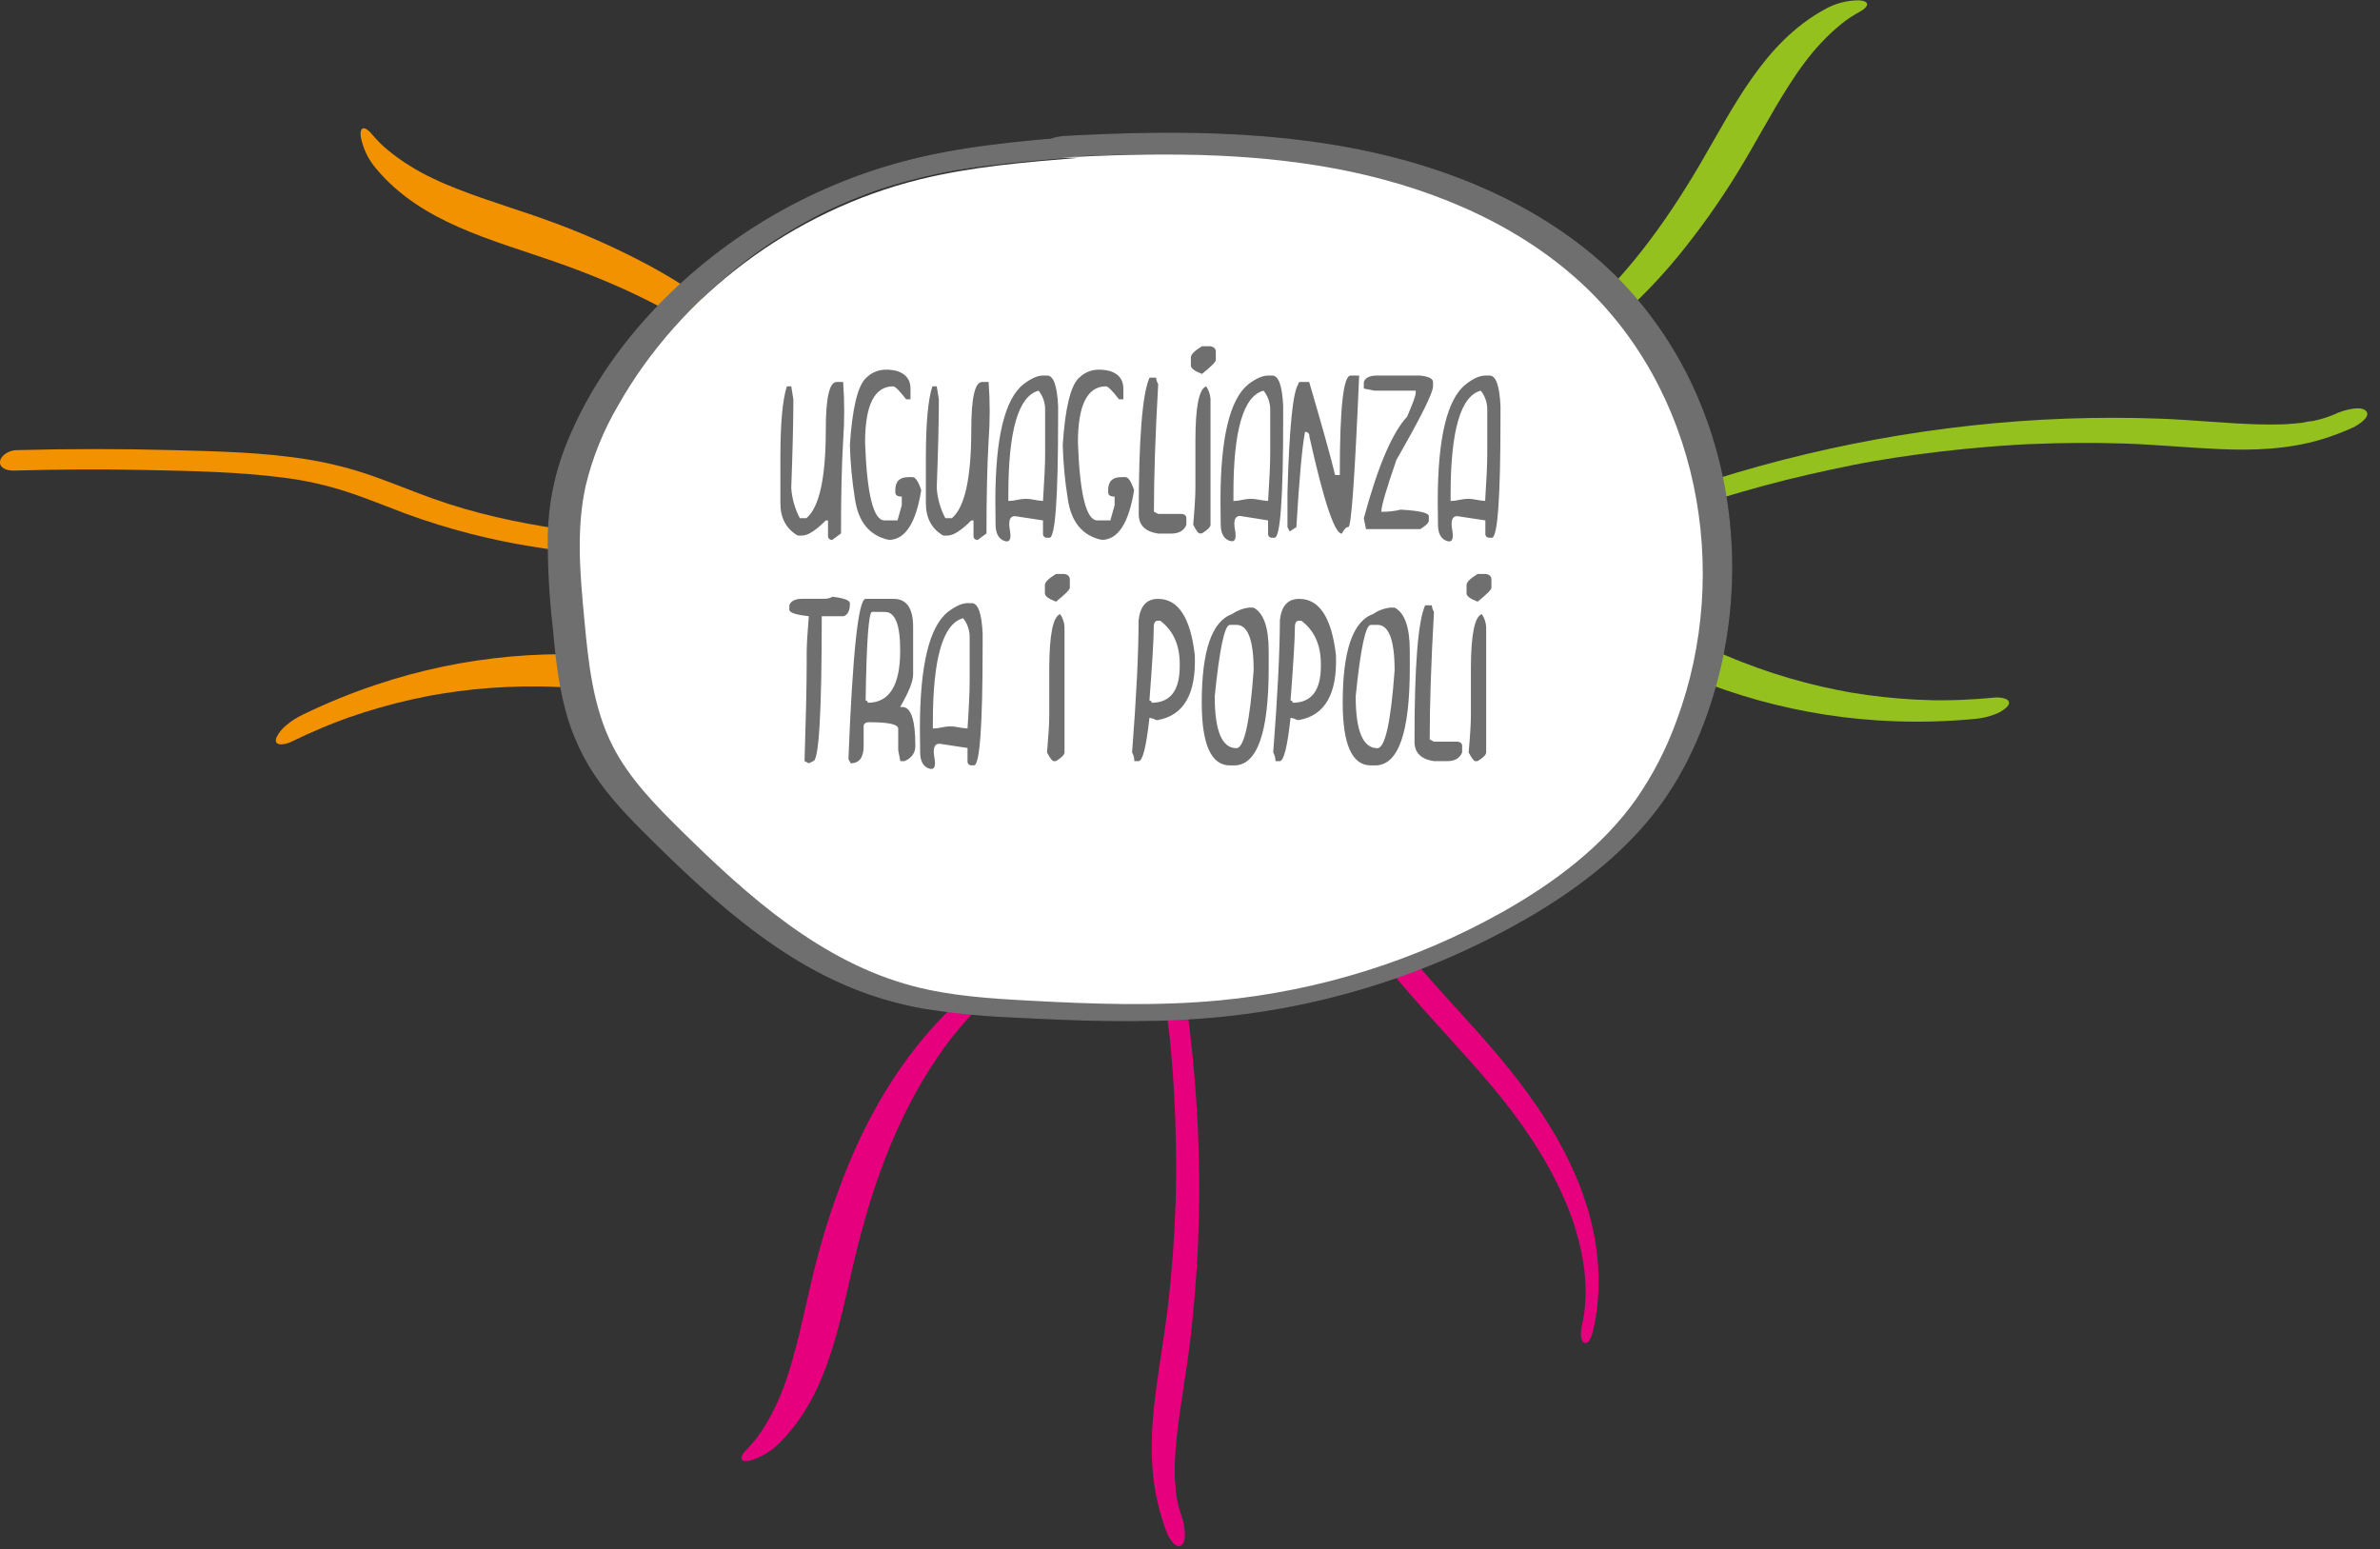 <svg width="318" height="207" viewBox="0 0 318 207" fill="none" xmlns="http://www.w3.org/2000/svg">
<rect x="0" y="0" width="318" height="207" fill="#333333" stroke="none"/>
<path d="M140.422 21.052C155.694 20.251 171.285 20.215 186.067 24.651C198.59 28.41 210.12 35.585 217.438 46.617C223.946 56.404 226.891 68.597 226.17 80.319C225.797 86.374 224.466 92.332 222.224 97.97C219.691 104.417 215.603 110.138 210.325 114.625C207.757 116.801 205.009 118.753 202.109 120.461C199.149 122.253 196.081 123.859 192.923 125.27C191.217 126.041 189.494 126.759 187.753 127.423C186.923 127.743 186.087 128.05 185.245 128.344L184.742 128.522C183.932 128.802 185.013 128.437 184.528 128.593L183.132 129.038C181.352 129.607 179.552 130.125 177.731 130.59C176.868 130.813 176.001 131.023 175.129 131.222L173.821 131.511L173.296 131.618C173.207 131.618 172.202 131.836 172.682 131.747C165.044 133.219 157.655 133.655 149.937 133.526C145.907 133.473 141.886 133.286 137.864 133.082C134.016 132.943 130.18 132.568 126.378 131.961C112.659 129.505 101.965 120.181 92.334 110.715C89.794 108.215 87.254 105.688 85.128 102.823C83.029 99.967 81.505 96.731 80.639 93.295C79.723 89.736 79.34 86.097 78.998 82.463C78.633 78.588 78.224 74.691 78.335 70.794C78.415 66.998 79.12 63.24 80.421 59.673C81.651 56.499 83.213 53.465 85.083 50.621C88.419 45.421 92.524 40.758 97.259 36.79C99.543 34.838 101.976 33.066 104.536 31.492C105.898 30.644 107.287 29.843 108.705 29.09L109.114 28.877C109.158 28.854 109.835 28.507 109.35 28.752C109.688 28.578 110.035 28.414 110.377 28.245C111.065 27.913 111.762 27.592 112.468 27.284C113.951 26.634 115.448 26.041 116.961 25.505L117.504 25.313C117.948 25.162 116.885 25.514 117.593 25.287L118.691 24.931C119.501 24.679 120.314 24.443 121.129 24.224C124.663 23.27 128.263 22.577 131.899 22.151C135.693 21.67 139.506 21.359 143.313 21.043C144.261 20.967 146.014 20.389 146.245 19.303C146.494 18.142 144.675 18.156 144.021 18.209C135.956 18.872 127.828 19.575 119.999 21.746C113.418 23.571 107.134 26.332 101.338 29.944C90.101 36.977 80.217 47.467 75.412 59.962C74.018 63.635 73.266 67.52 73.188 71.448C73.149 75.461 73.356 79.472 73.807 83.459C74.162 87.227 74.536 91.021 75.488 94.683C76.41 98.268 78.005 101.645 80.19 104.634C82.343 107.587 84.95 110.176 87.552 112.734C90.079 115.221 92.65 117.672 95.324 120.003C100.591 124.585 106.338 128.78 112.766 131.569C116.201 133.068 119.803 134.149 123.496 134.79C127.497 135.417 131.531 135.809 135.578 135.964C144.03 136.409 152.482 136.725 160.934 136.066C176.531 134.852 191.641 130.067 205.093 122.081C211.223 118.415 216.998 113.935 221.357 108.228C225.583 102.699 228.337 95.968 229.916 89.22C232.714 77.236 231.695 64.26 226.802 52.956C224.362 47.282 220.927 42.091 216.659 37.627C211.873 32.671 206.019 28.765 199.795 25.843C185.645 19.197 169.764 17.573 154.301 17.738C150.346 17.778 146.396 17.933 142.446 18.142C141.281 18.2 139.737 18.485 139.039 19.544C138.398 20.522 139.586 21.092 140.435 21.047L140.422 21.052Z" fill="#1D1D1B"/>
<path d="M91.997 72.509C80.453 71.526 68.865 70.543 57.948 66.655C55.23 65.685 52.561 64.569 49.839 63.612C47.007 62.614 44.092 61.87 41.129 61.388C35.226 60.423 29.176 60.307 23.211 60.142C16.191 59.953 9.17 59.953 2.147 60.142C1.324 60.165 0.119 60.752 0.007 61.668C-0.104 62.584 1.053 62.896 1.787 62.874C7.872 62.7 13.913 62.669 19.87 62.803C25.826 62.936 31.925 63.043 37.877 63.817C40.708 64.167 43.499 64.785 46.214 65.663C48.958 66.553 51.632 67.665 54.336 68.674C59.837 70.68 65.519 72.147 71.303 73.056C77.708 74.115 84.203 74.671 90.644 75.218C91.534 75.298 92.74 74.933 93.167 74.053C93.594 73.172 92.802 72.562 92.006 72.496L91.997 72.509Z" fill="#F39200"/>
<path d="M202.01 51.54C210.685 47.835 218.056 41.673 224.039 34.449C227.017 30.831 229.739 27.01 232.184 23.012C234.533 19.2 236.584 15.214 238.999 11.446C239.662 10.414 240.334 9.4 241.085 8.417C241.771 7.482 242.513 6.59 243.31 5.748C244.14 4.852 245.032 4.015 245.979 3.243C246.192 3.07 246.424 2.896 246.637 2.732C246.237 3.021 246.557 2.794 246.637 2.732L247.117 2.398C247.634 2.056 248.163 1.74 248.706 1.442C248.932 1.317 249.564 0.868 249.462 0.49C249.36 0.112 248.572 0.045 248.332 0.045C246.733 0.048 245.162 0.47 243.777 1.268C235.654 5.717 231.592 14.391 227.086 22.043C222.451 29.916 217.171 37.167 210.253 43.124C209.31 43.938 208.34 44.725 207.344 45.472C207.246 45.548 206.921 45.784 207.304 45.504L206.886 45.811L206.178 46.313C205.654 46.674 205.124 47.029 204.59 47.372C204.057 47.715 203.514 48.048 202.962 48.373L202.135 48.849L201.752 49.058C201.307 49.316 202.259 48.795 201.752 49.058C200.613 49.65 199.461 50.21 198.282 50.713C197.936 50.86 197.121 51.278 196.948 51.7C196.774 52.123 197.13 52.292 197.477 52.372C198.932 52.688 200.662 52.105 201.984 51.545L202.01 51.54Z" fill="#95C11F"/>
<path d="M129.68 132.366C122.458 138.433 117.196 146.471 113.572 155.123C111.774 159.45 110.281 163.898 109.103 168.434C107.964 172.764 107.161 177.174 105.945 181.481C105.611 182.662 105.263 183.827 104.829 184.986C104.446 186.08 103.994 187.149 103.477 188.187C102.943 189.285 102.333 190.345 101.651 191.359C101.498 191.587 101.327 191.82 101.17 192.04C101.469 191.647 101.229 191.957 101.17 192.04L100.808 192.499C100.413 192.977 99.999 193.433 99.566 193.876C99.385 194.061 98.912 194.674 99.119 195.006C99.327 195.338 100.1 195.173 100.33 195.103C101.859 194.635 103.239 193.775 104.333 192.609C110.811 185.991 112.176 176.51 114.263 167.88C116.409 158.998 119.353 150.525 124.24 142.815C124.906 141.762 125.605 140.727 126.341 139.722C126.413 139.621 126.655 139.301 126.37 139.681L126.681 139.265L127.212 138.579C127.609 138.082 128.012 137.587 128.424 137.104C128.835 136.621 129.257 136.144 129.69 135.673L130.344 134.977L130.649 134.666C131 134.29 130.24 135.065 130.649 134.666C131.567 133.769 132.506 132.898 133.488 132.074C133.777 131.833 134.434 131.196 134.478 130.741C134.521 130.286 134.131 130.228 133.776 130.252C132.292 130.373 130.806 131.434 129.705 132.354L129.68 132.366Z" fill="#E6007E"/>
<path d="M107.783 53.726C102.452 45.944 94.969 39.92 86.714 35.465C82.583 33.252 78.303 31.33 73.905 29.714C69.707 28.156 65.397 26.924 61.23 25.292C60.088 24.844 58.962 24.384 57.851 23.839C56.8 23.35 55.78 22.796 54.798 22.179C53.757 21.54 52.762 20.829 51.82 20.052C51.608 19.876 51.393 19.683 51.19 19.506C51.551 19.842 51.266 19.572 51.19 19.506L50.768 19.1C50.332 18.661 49.918 18.204 49.52 17.73C49.353 17.532 48.789 17 48.438 17.174C48.088 17.349 48.176 18.134 48.223 18.369C48.539 19.937 49.26 21.395 50.314 22.597C56.265 29.694 65.566 31.98 73.951 34.903C82.579 37.909 90.723 41.669 97.917 47.288C98.9 48.054 99.862 48.851 100.789 49.682C100.883 49.763 101.177 50.035 100.828 49.715L101.21 50.065L101.842 50.66C102.298 51.105 102.75 51.554 103.191 52.011C103.631 52.467 104.064 52.934 104.491 53.412L105.119 54.13L105.399 54.465C105.739 54.85 105.042 54.019 105.399 54.465C106.202 55.466 106.977 56.486 107.7 57.544C107.912 57.855 108.482 58.572 108.93 58.659C109.378 58.747 109.474 58.365 109.485 58.009C109.51 56.52 108.601 54.937 107.792 53.751L107.783 53.726Z" fill="#F39200"/>
<path d="M191.961 83.886C193.71 82.793 195.479 81.738 197.268 80.719L197.938 80.331C198.244 80.16 197.722 80.458 197.717 80.459C197.845 80.393 197.972 80.315 198.099 80.241L199.451 79.491C200.356 78.997 201.264 78.509 202.176 78.026C205.87 76.091 209.622 74.293 213.434 72.633C213.64 72.547 214.432 72.22 213.529 72.593L214.139 72.332L215.666 71.696C216.623 71.31 217.58 70.925 218.54 70.539C220.46 69.785 222.394 69.068 224.342 68.389C225.317 68.05 226.294 67.719 227.271 67.397L228.741 66.918L229.479 66.685L229.796 66.585C230.23 66.451 228.962 66.84 229.683 66.622C231.656 66.018 233.637 65.446 235.628 64.906C237.618 64.366 239.62 63.867 241.633 63.408C242.639 63.173 243.646 62.949 244.654 62.738L246.166 62.425L246.82 62.293L247.258 62.208C247.649 62.128 247.312 62.203 247.117 62.221C251.156 61.404 255.251 60.809 259.343 60.322C261.426 60.078 263.514 59.87 265.607 59.699C266.635 59.604 267.661 59.546 268.714 59.476L268.563 59.49L269.006 59.449L269.668 59.415C270.218 59.365 270.771 59.359 271.323 59.335C275.443 59.153 279.566 59.127 283.694 59.254C287.954 59.386 292.197 59.814 296.457 59.995C301.047 60.213 305.753 60.036 310.187 58.704C311.624 58.268 313.03 57.737 314.397 57.116C314.958 56.859 317.054 55.604 316.03 54.809C315.598 54.478 314.804 54.546 314.323 54.612C313.472 54.749 312.644 55.007 311.865 55.378C311.673 55.468 311.292 55.56 312.055 55.307C311.947 55.344 311.84 55.394 311.736 55.435C311.491 55.533 311.245 55.627 310.994 55.718C310.743 55.807 310.559 55.847 310.353 55.937C311.213 55.572 310.353 55.937 310.117 55.99C309.88 56.043 309.606 56.117 309.348 56.177L309.019 56.252C308.464 56.379 309.062 56.225 309.148 56.24C308.619 56.276 308.095 56.359 307.58 56.486C307.053 56.535 306.528 56.61 305.994 56.632L305.653 56.663C305.246 56.7 306.099 56.649 305.653 56.663L304.737 56.703C303.658 56.73 302.576 56.722 301.501 56.691C297.219 56.557 292.96 56.099 288.674 55.938C280.23 55.627 271.775 55.934 263.376 56.857C246.419 58.713 229.813 62.977 214.06 69.52C205.987 72.879 198.17 76.821 190.671 81.315C189.786 81.843 188.905 82.371 188.032 82.933C187.385 83.337 186.089 84.688 187.526 85.012C188.963 85.336 190.76 84.626 191.969 83.872L191.961 83.886Z" fill="#95C11F"/>
<path d="M138.941 80.345C139.89 82.176 140.8 84.024 141.672 85.889L142.005 86.588C142.151 86.907 141.896 86.362 141.896 86.358C141.951 86.491 142.019 86.623 142.083 86.756L142.721 88.164C143.141 89.105 143.555 90.049 143.963 90.997C145.596 94.834 147.086 98.719 148.435 102.651C148.505 102.864 148.767 103.68 148.468 102.749L148.679 103.378L149.191 104.952C149.498 105.936 149.806 106.922 150.114 107.909C150.711 109.883 151.27 111.869 151.791 113.865C152.051 114.864 152.303 115.864 152.545 116.864L152.905 118.368L153.078 119.122L153.152 119.446C153.251 119.89 152.965 118.594 153.124 119.331C153.568 121.345 153.979 123.366 154.358 125.394C154.736 127.421 155.074 129.456 155.369 131.499C155.523 132.521 155.665 133.542 155.795 134.564L155.986 136.097L156.064 136.759L156.114 137.203C156.163 137.599 156.115 137.257 156.112 137.061C156.603 141.153 156.867 145.283 157.025 149.4C157.102 151.496 157.141 153.594 157.144 155.694C157.156 156.726 157.132 157.754 157.117 158.808L157.115 158.657L157.12 159.102L157.101 159.765C157.107 160.317 157.069 160.869 157.048 161.42C156.899 165.542 156.595 169.654 156.136 173.758C155.663 177.994 154.896 182.189 154.374 186.421C153.789 190.979 153.588 195.683 154.56 200.21C154.88 201.677 155.295 203.121 155.805 204.534C156.016 205.114 157.099 207.304 157.974 206.347C158.339 205.942 158.334 205.146 158.307 204.661C158.239 203.801 158.048 202.956 157.74 202.15C157.667 201.95 157.605 201.564 157.796 202.345C157.768 202.234 157.726 202.123 157.694 202.017C157.616 201.764 157.542 201.511 157.472 201.254C157.402 200.997 157.378 200.81 157.305 200.598C157.599 201.484 157.305 200.598 157.271 200.358C157.237 200.118 157.185 199.838 157.146 199.576L157.098 199.243C157.016 198.679 157.121 199.287 157.1 199.372C157.106 198.842 157.065 198.313 156.979 197.79C156.974 197.26 156.941 196.731 156.962 196.197L156.958 195.855C156.953 195.445 156.936 196.3 156.958 195.855L156.992 194.938C157.051 193.861 157.146 192.783 157.263 191.714C157.74 187.456 158.538 183.247 159.042 178.988C160.029 170.597 160.402 162.144 160.156 153.698C159.665 136.647 156.746 119.753 151.488 103.525C148.788 95.209 145.486 87.101 141.607 79.265C141.152 78.341 140.697 77.42 140.206 76.505C139.856 75.828 138.612 74.428 138.174 75.834C137.736 77.24 138.3 79.089 138.955 80.354L138.941 80.345Z" fill="#E6007E"/>
<path d="M217.98 86.627C228.789 92.598 240.854 95.934 253.194 96.365C256.756 96.495 260.323 96.39 263.871 96.049C264.729 95.977 265.574 95.792 266.384 95.498C267.047 95.284 267.654 94.927 268.163 94.452C269.124 93.376 267.318 93.118 266.589 93.193C265.094 93.34 263.595 93.447 262.091 93.505C261.375 93.536 260.654 93.554 259.938 93.558C259.613 93.558 259.284 93.558 258.96 93.558H258.875H258.288C255.348 93.495 252.415 93.261 249.502 92.86C248.79 92.762 248.079 92.65 247.371 92.535C246.664 92.419 247.816 92.615 247.162 92.499L246.682 92.41C246.264 92.335 245.846 92.255 245.432 92.17C244.022 91.89 242.62 91.565 241.228 91.205C238.383 90.46 235.584 89.552 232.843 88.487C229.81 87.315 226.862 85.932 224.021 84.35C222.825 83.691 221.037 84.136 219.84 84.612C219.177 84.824 218.569 85.181 218.061 85.658C217.847 85.893 217.553 86.396 217.976 86.627H217.98Z" fill="#95C11F"/>
<path d="M86.69 88.248C74.474 86.444 62.005 87.547 50.297 91.469C46.915 92.595 43.611 93.944 40.408 95.506C39.629 95.874 38.903 96.344 38.247 96.904C37.701 97.335 37.257 97.883 36.947 98.506C36.425 99.851 38.206 99.46 38.863 99.133C40.212 98.472 41.578 97.847 42.966 97.266C43.626 96.986 44.295 96.716 44.964 96.461C45.268 96.347 45.577 96.232 45.881 96.118L45.96 96.088L46.51 95.883C49.285 94.912 52.114 94.102 54.983 93.458C55.684 93.3 56.389 93.155 57.093 93.015C57.795 92.876 56.648 93.096 57.301 92.975L57.782 92.89C58.2 92.815 58.62 92.743 59.037 92.677C60.456 92.445 61.882 92.258 63.312 92.108C66.238 91.809 69.178 91.678 72.118 91.715C75.37 91.75 78.615 92.011 81.83 92.498C83.181 92.695 84.7 91.652 85.654 90.787C86.201 90.356 86.645 89.808 86.954 89.184C87.072 88.889 87.171 88.315 86.694 88.246L86.69 88.248Z" fill="#F39200"/>
<path d="M172.955 95.01C173.121 101.752 174.064 108.566 176.589 114.861C178.967 120.802 182.734 126.08 186.82 130.963C190.907 135.845 195.404 140.42 199.503 145.328C203.224 149.777 206.557 154.62 208.906 159.942C210.049 162.47 210.887 165.124 211.405 167.848C211.462 168.166 211.519 168.483 211.566 168.8L211.643 169.357C211.671 169.548 211.643 169.357 211.652 169.337L211.687 169.659C211.761 170.348 211.813 171.041 211.835 171.735C211.846 172.055 211.848 172.375 211.869 172.705C211.865 172.339 211.862 172.825 211.861 172.942L211.836 173.506C211.821 173.829 211.797 174.152 211.774 174.46C211.761 174.646 211.741 174.833 211.72 175.025L211.691 175.262C211.709 175.099 211.727 174.989 211.708 175.226C211.603 175.929 211.482 176.624 211.323 177.316C211.226 177.762 211.054 179.305 211.757 179.43C212.461 179.555 212.811 178.009 212.903 177.604C214.237 171.648 213.579 165.48 211.577 159.765C209.625 154.193 206.469 149.08 202.895 144.414C199.052 139.391 194.613 134.858 190.453 130.123C186.292 125.387 182.232 120.345 179.401 114.623C176.475 108.699 175.19 102.236 174.838 95.774C174.792 94.946 174.761 94.112 174.744 93.271C174.729 92.772 174.423 91.772 173.792 92.37C173.161 92.967 172.998 94.189 173.033 95.022L172.955 95.01Z" fill="#E6007E"/>
<path d="M140.422 21.052C155.694 20.251 171.285 20.215 186.067 24.651C198.59 28.41 210.12 35.585 217.438 46.617C223.946 56.404 226.891 68.597 226.17 80.319C225.797 86.374 224.466 92.332 222.224 97.97C219.691 104.417 215.603 110.138 210.325 114.625C207.757 116.801 205.009 118.753 202.109 120.461C199.149 122.253 196.081 123.859 192.923 125.27C191.217 126.041 189.494 126.759 187.753 127.423C186.923 127.743 186.087 128.05 185.245 128.344L184.742 128.522C183.932 128.802 185.013 128.437 184.528 128.593L183.132 129.038C181.352 129.607 179.552 130.125 177.731 130.59C176.868 130.813 176.001 131.023 175.129 131.222L173.821 131.511L173.296 131.618C173.207 131.618 172.202 131.836 172.682 131.747C165.044 133.219 157.655 133.655 149.937 133.526C145.907 133.473 141.886 133.286 137.864 133.082C134.016 132.943 130.18 132.568 126.378 131.961C112.659 129.505 101.965 120.181 92.334 110.715C89.794 108.215 87.254 105.688 85.128 102.823C83.029 99.967 81.505 96.731 80.639 93.295C79.723 89.736 79.34 86.097 78.998 82.463C78.633 78.588 78.224 74.691 78.335 70.794C78.415 66.998 79.12 63.24 80.421 59.673C81.651 56.499 83.213 53.465 85.083 50.621C88.419 45.421 92.524 40.758 97.259 36.79C99.543 34.838 101.976 33.066 104.536 31.492C105.898 30.644 107.287 29.843 108.705 29.09L109.114 28.877C109.158 28.854 109.835 28.507 109.35 28.752C109.688 28.578 110.035 28.414 110.377 28.245C111.065 27.913 111.762 27.592 112.468 27.284C113.951 26.634 115.448 26.041 116.961 25.505L117.504 25.313C117.948 25.162 116.885 25.514 117.593 25.287L118.691 24.931C119.501 24.679 120.314 24.443 121.129 24.224C124.663 23.27 128.263 22.577 131.899 22.151C135.693 21.67 139.506 21.359 143.313 21.043C144.261 20.967 146.014 20.389 146.245 19.303C146.494 18.142 144.675 18.156 144.021 18.209C135.956 18.872 127.828 19.575 119.999 21.746C113.418 23.571 107.134 26.332 101.338 29.944C90.101 36.977 80.217 47.467 75.412 59.962C74.018 63.635 73.266 67.52 73.188 71.448C73.149 75.461 73.356 79.472 73.807 83.459C74.162 87.227 74.536 91.021 75.488 94.683C76.41 98.268 78.005 101.645 80.19 104.634C82.343 107.587 84.95 110.176 87.552 112.734C90.079 115.221 92.65 117.672 95.324 120.003C100.591 124.585 106.338 128.78 112.766 131.569C116.201 133.068 119.803 134.149 123.496 134.79C127.497 135.417 131.531 135.809 135.578 135.964C144.03 136.409 152.482 136.725 160.934 136.066C176.531 134.852 191.641 130.067 205.093 122.081C211.223 118.415 216.998 113.935 221.357 108.228C225.583 102.699 228.337 95.968 229.916 89.22C232.714 77.236 231.695 64.26 226.802 52.956C224.362 47.282 220.927 42.091 216.659 37.627C211.873 32.671 206.019 28.765 199.795 25.843C185.645 19.197 169.764 17.573 154.301 17.738C150.346 17.778 146.396 17.933 142.446 18.142C141.281 18.2 139.737 18.485 139.039 19.544C138.398 20.522 139.586 21.092 140.435 21.047L140.422 21.052Z" fill="#706F6F"/>
<path d="M141.845 21.047C154.008 20.402 166.312 20.282 178.26 22.498C190.209 24.713 201.913 29.402 210.801 37.382C227.002 51.929 231.477 76.293 223.999 96.32C222.673 99.993 220.879 103.479 218.661 106.693C214.168 113.077 207.669 117.953 200.738 121.854C189.121 128.365 176.273 132.383 163.016 133.651C154.497 134.465 145.907 134.145 137.361 133.682C132.21 133.402 127.019 133.064 122.041 131.761C109.723 128.531 99.937 119.75 91.035 110.986C87.566 107.561 84.091 104.02 81.894 99.732C79.203 94.487 78.611 88.508 78.068 82.685C77.512 76.764 76.965 70.737 78.251 64.918C79.154 61.156 80.608 57.548 82.566 54.211C90.92 39.397 105.911 28.16 122.926 23.961C129.817 22.262 136.943 21.675 144.034 21.092" fill="white"/>
<path d="M112.655 51.035C112.845 53.646 112.845 56.267 112.655 58.878C112.462 62.164 112.367 66.293 112.37 71.267L111.205 72.13C111.127 72.14 111.047 72.132 110.973 72.107C110.898 72.082 110.831 72.039 110.775 71.983C110.72 71.927 110.679 71.859 110.654 71.784C110.63 71.709 110.623 71.629 110.635 71.551V69.532H110.337C109.003 70.866 107.962 71.551 107.17 71.551H106.587C105.042 70.662 104.27 69.218 104.27 67.219V61.151C104.27 56.56 104.559 53.383 105.137 51.618H105.72L106.004 53.348C106.004 56.222 105.91 60.172 105.72 65.199C105.821 66.609 106.213 67.983 106.872 69.234H107.739C109.471 67.807 110.337 63.861 110.337 57.397C110.337 53.156 110.821 51.035 111.787 51.035H112.655Z" fill="#706F6F"/>
<path d="M119.919 49.584C121.076 49.988 121.654 50.76 121.654 51.902V53.348H121.071C120.182 52.197 119.605 51.62 119.341 51.617C116.838 51.617 115.586 54.122 115.586 59.131C115.835 66.067 116.703 69.534 118.189 69.531H119.919L120.489 67.503V66.35C119.915 66.35 119.626 66.155 119.626 65.768V65.483C119.626 64.326 120.199 63.748 121.356 63.748H121.939C122.317 63.748 122.704 64.326 123.091 65.483C122.379 69.914 120.935 72.129 118.758 72.129C116.19 71.577 114.682 69.754 114.234 66.657C113.844 64.262 113.618 61.842 113.558 59.415C113.878 54.596 114.58 51.639 115.662 50.545C116.744 49.451 118.163 49.13 119.919 49.584Z" fill="#706F6F"/>
<path d="M132.09 51.035C132.285 53.646 132.285 56.267 132.09 58.878C131.903 62.164 131.808 66.293 131.805 71.267L130.644 72.13C130.566 72.14 130.487 72.132 130.412 72.107C130.338 72.082 130.27 72.039 130.215 71.983C130.16 71.927 130.118 71.859 130.094 71.784C130.07 71.709 130.063 71.629 130.075 71.551V69.532H129.777C128.442 70.866 127.397 71.551 126.605 71.551H126.027C124.485 70.662 123.712 69.218 123.709 67.219V61.151C123.709 56.56 123.998 53.383 124.577 51.618H125.159L125.444 53.348C125.444 56.222 125.349 60.172 125.159 65.199C125.259 66.609 125.651 67.984 126.312 69.234H127.175C128.909 67.807 129.777 63.861 129.777 57.397C129.777 53.156 130.259 51.035 131.223 51.035H132.09Z" fill="#706F6F"/>
<path d="M139.359 50.177H139.928C140.759 50.177 141.242 51.526 141.378 54.225V55.96C141.378 66.55 140.994 71.845 140.226 71.845H139.928C139.85 71.855 139.771 71.847 139.696 71.82C139.622 71.794 139.554 71.751 139.499 71.695C139.444 71.639 139.403 71.57 139.378 71.495C139.354 71.42 139.347 71.341 139.359 71.262V69.528L135.596 68.958C134.928 68.958 134.706 69.581 134.933 70.818C135.16 72.054 134.906 72.535 134.168 72.259C133.429 71.983 133.047 71.28 133.024 70.155C133.002 69.029 132.993 67.953 132.993 66.93C132.993 58.495 134.249 53.295 136.761 51.329C137.784 50.541 138.647 50.177 139.359 50.177ZM134.728 66.062V66.93C135.202 66.919 135.673 66.856 136.134 66.743C136.75 66.618 137.386 66.618 138.002 66.743C138.45 66.835 138.903 66.897 139.359 66.93C139.549 64.041 139.644 61.924 139.644 60.577V54.794C139.666 53.854 139.359 52.935 138.776 52.196C136.08 52.893 134.731 57.508 134.728 66.04V66.062Z" fill="#706F6F"/>
<path d="M148.358 49.584C149.515 49.988 150.093 50.76 150.093 51.902V53.348H149.51C148.621 52.197 148.044 51.62 147.78 51.617C145.277 51.617 144.025 54.122 144.025 59.131C144.274 66.067 145.142 69.534 146.628 69.531H148.358L148.927 67.503V66.35C148.354 66.35 148.064 66.155 148.064 65.768V65.483C148.064 64.326 148.638 63.748 149.795 63.748H150.378C150.756 63.748 151.143 64.326 151.53 65.483C150.818 69.914 149.374 72.129 147.197 72.129C144.632 71.577 143.124 69.754 142.673 66.657C142.283 64.262 142.057 61.842 141.997 59.415C142.317 54.596 143.018 51.639 144.101 50.545C145.183 49.451 146.602 49.13 148.358 49.584Z" fill="#706F6F"/>
<path d="M153.598 50.452H154.466C154.496 50.759 154.593 51.055 154.75 51.32C154.368 58.055 154.178 63.737 154.181 68.366L154.75 68.664H157.931C158.318 68.722 158.514 68.913 158.514 69.234V70.123C158.198 70.897 157.522 71.289 156.481 71.289H154.75C153.015 71.031 152.148 70.163 152.148 68.686C152.148 58.627 152.631 52.549 153.598 50.452Z" fill="#706F6F"/>
<path d="M160.604 46.258H161.708C162.201 46.338 162.451 46.587 162.451 47.001V48.099C162.451 48.349 161.835 48.968 160.604 49.959C159.612 49.585 159.119 49.216 159.119 48.842V47.744C159.119 47.352 159.614 46.857 160.604 46.258ZM161.16 51.618C161.511 52.13 161.712 52.729 161.743 53.349V70.102C161.743 70.409 161.361 70.796 160.591 71.267H160.293C160.106 71.267 159.817 70.876 159.43 70.102C159.626 67.842 159.724 66.205 159.724 65.208V58.834C159.724 54.364 160.203 51.959 161.16 51.618Z" fill="#706F6F"/>
<path d="M169.435 50.177H170C170.836 50.177 171.319 51.526 171.45 54.225V55.96C171.45 66.55 171.066 71.845 170.298 71.845H170C169.922 71.855 169.842 71.847 169.768 71.821C169.694 71.795 169.626 71.752 169.571 71.695C169.517 71.639 169.476 71.57 169.452 71.495C169.428 71.42 169.422 71.34 169.435 71.262V69.528L165.671 68.936C165.004 68.936 164.782 69.559 165.013 70.795C165.244 72.032 164.982 72.512 164.243 72.237C163.505 71.961 163.127 71.258 163.105 70.132C163.082 69.007 163.073 67.93 163.073 66.907C163.073 58.473 164.328 53.273 166.837 51.307C167.856 50.541 168.723 50.177 169.435 50.177ZM164.804 66.062V66.93C165.276 66.919 165.746 66.856 166.205 66.743C166.823 66.618 167.46 66.618 168.078 66.743C168.526 66.835 168.979 66.898 169.435 66.93C169.622 64.041 169.716 61.924 169.719 60.577V54.794C169.735 53.851 169.421 52.932 168.83 52.196C166.131 52.893 164.789 57.508 164.804 66.04V66.062Z" fill="#706F6F"/>
<path d="M181.601 50.177C181.029 63.664 180.551 70.408 180.169 70.408C179.884 70.408 179.599 70.698 179.279 71.298C178.318 71.298 176.874 66.964 174.946 58.295C174.957 58.216 174.95 58.135 174.925 58.06C174.899 57.984 174.857 57.915 174.8 57.859C174.744 57.802 174.675 57.76 174.599 57.734C174.523 57.709 174.443 57.701 174.364 57.712C173.978 59.768 173.594 64.007 173.211 70.431L172.322 71L172.024 70.431V65.769C172.264 57.168 172.747 52.352 173.474 51.32C173.468 51.281 173.471 51.242 173.483 51.204C173.495 51.167 173.516 51.133 173.544 51.105C173.572 51.078 173.605 51.057 173.643 51.045C173.68 51.032 173.72 51.029 173.759 51.035H174.924C176.653 56.922 177.808 61.065 178.389 63.464H179.017V63.166C179.017 54.507 179.496 50.177 180.453 50.177H181.601Z" fill="#706F6F"/>
<path d="M183.955 50.177H189.738C190.894 50.301 191.472 50.59 191.472 51.044V51.627C191.472 52.484 189.841 55.757 186.579 61.445C185.23 65.344 184.557 67.655 184.56 68.375C185.436 68.392 186.31 68.296 187.162 68.091C189.662 68.233 190.912 68.522 190.912 68.958V69.541C190.912 69.839 190.529 70.222 189.76 70.693H182.518L182.224 69.243C184.095 62.318 186.023 57.795 188.007 55.675C188.775 53.896 189.159 52.835 189.159 52.494V52.196H183.67L182.224 51.912V51.044C182.42 50.457 183.02 50.177 183.955 50.177Z" fill="#706F6F"/>
<path d="M198.452 50.177H199.035C199.871 50.177 200.354 51.526 200.485 54.225V55.96C200.485 66.55 200.101 71.845 199.333 71.845H199.035C198.956 71.855 198.877 71.847 198.802 71.82C198.728 71.794 198.661 71.751 198.605 71.695C198.55 71.639 198.509 71.57 198.485 71.495C198.46 71.42 198.454 71.341 198.465 71.262V69.528L194.702 68.958C194.035 68.958 193.812 69.581 194.039 70.818C194.266 72.054 194.012 72.535 193.274 72.259C192.536 71.983 192.153 71.28 192.135 70.155C192.117 69.029 192.104 67.953 192.104 66.93C192.104 58.495 193.358 53.295 195.867 51.329C196.877 50.541 197.745 50.177 198.452 50.177ZM193.821 66.062V66.93C194.295 66.919 194.767 66.856 195.227 66.743C195.845 66.618 196.482 66.618 197.1 66.743C197.54 66.835 197.986 66.897 198.434 66.93C198.624 64.041 198.719 61.924 198.719 60.577V54.794C198.74 53.855 198.435 52.936 197.856 52.196C195.169 52.893 193.824 57.508 193.821 66.04V66.062Z" fill="#706F6F"/>
<path d="M111.249 79.728C112.791 79.92 113.562 80.21 113.562 80.595C113.562 81.597 113.273 82.176 112.695 82.33H109.799C109.799 95.239 109.415 101.694 108.647 101.694L108.069 101.979L107.499 101.694C107.686 95.819 107.781 91.485 107.784 88.691V87.245C107.784 86.228 107.879 84.59 108.069 82.33C106.334 82.14 105.466 81.851 105.466 81.462V80.871C105.666 80.293 106.24 80.003 107.201 80.003H110.097C110.499 80.013 110.896 79.918 111.249 79.728Z" fill="#706F6F"/>
<path d="M115.658 80.013H119.408C121.143 80.013 122.009 81.267 122.006 83.776V90.129C122.006 91.018 121.429 92.462 120.275 94.461H120.573C121.724 94.461 122.301 96.195 122.304 99.662C122.304 100.587 121.822 101.264 120.858 101.694H120.297L120.013 100.244V97.362C120.013 96.783 118.761 96.494 116.258 96.494H115.965C115.582 96.552 115.395 96.739 115.395 97.064V99.662C115.395 101.204 114.817 101.976 113.66 101.979L113.362 101.396C113.926 87.144 114.691 80.016 115.658 80.013ZM116.521 81.748C116.067 81.748 115.779 85.696 115.658 93.594C115.697 93.589 115.738 93.594 115.775 93.607C115.813 93.621 115.847 93.643 115.874 93.672C115.902 93.701 115.922 93.736 115.934 93.774C115.946 93.812 115.949 93.852 115.942 93.892C118.831 93.892 120.275 91.582 120.275 86.961C120.29 83.494 119.617 81.761 118.256 81.761L116.521 81.748Z" fill="#706F6F"/>
<path d="M129.274 80.582H129.844C130.68 80.582 131.163 81.931 131.294 84.63V86.365C131.294 96.958 130.91 102.253 130.142 102.25H129.844C129.765 102.26 129.686 102.252 129.612 102.226C129.537 102.2 129.47 102.157 129.414 102.1C129.359 102.044 129.318 101.975 129.294 101.9C129.269 101.825 129.263 101.746 129.274 101.668V99.933L125.511 99.363C124.844 99.363 124.621 99.986 124.848 101.223C125.075 102.46 124.821 102.94 124.083 102.664C123.345 102.388 122.962 101.685 122.944 100.56C122.926 99.435 122.913 98.358 122.913 97.335C122.913 88.901 124.168 83.7 126.676 81.734C127.7 80.969 128.567 80.582 129.274 80.582ZM124.644 96.468V97.331C125.117 97.32 125.589 97.257 126.049 97.144C126.666 97.019 127.301 97.019 127.918 97.144C128.365 97.236 128.818 97.298 129.274 97.331C129.467 94.442 129.562 92.325 129.559 90.978V85.195C129.581 84.254 129.274 83.336 128.692 82.597C125.996 83.312 124.646 87.935 124.644 96.468Z" fill="#706F6F"/>
<path d="M141.098 76.686H142.201C142.695 76.766 142.944 77.015 142.944 77.428V78.527C142.944 78.776 142.329 79.396 141.098 80.387C140.106 80.013 139.612 79.644 139.612 79.27V78.171C139.612 77.78 140.108 77.285 141.098 76.686ZM141.65 82.046C142.002 82.557 142.204 83.156 142.232 83.776V100.529C142.232 100.836 141.85 101.223 141.08 101.695H140.787C140.595 101.695 140.306 101.308 139.897 100.529C140.093 98.269 140.195 96.632 140.195 95.636V89.261C140.213 84.792 140.698 82.387 141.65 82.046Z" fill="#706F6F"/>
<path d="M154.728 80.013C157.43 80.013 159.068 82.519 159.644 87.531C159.834 92.679 158.195 95.567 154.728 96.196H154.444C154.181 96.039 153.886 95.941 153.581 95.912C153.157 99.767 152.673 101.694 152.13 101.694H151.561C151.571 101.286 151.467 100.883 151.263 100.529C151.841 93.02 152.13 87.148 152.13 82.913C152.326 80.98 153.192 80.013 154.728 80.013ZM154.159 83.776C154.159 85.28 153.966 88.552 153.581 93.594C153.62 93.589 153.66 93.594 153.698 93.607C153.736 93.621 153.77 93.643 153.797 93.672C153.825 93.701 153.845 93.736 153.857 93.774C153.869 93.812 153.872 93.852 153.865 93.892C156.374 93.892 157.629 92.261 157.629 88.999V88.714C157.629 86.175 156.761 84.248 155.026 82.931H154.728C154.35 82.913 154.159 83.198 154.159 83.776Z" fill="#706F6F"/>
<path d="M166.913 81.179H167.482C168.834 81.885 169.512 83.812 169.515 86.962V89.261C169.515 97.933 167.971 102.267 164.884 102.264H164.337C161.828 102.264 160.572 99.474 160.569 93.892C160.569 86.944 161.92 82.995 164.622 82.046C165.3 81.57 166.088 81.271 166.913 81.179ZM164.337 83.483C163.625 83.483 162.948 86.664 162.304 93.025C162.304 97.651 163.269 99.963 165.2 99.96C166.232 99.96 167 96.493 167.504 89.56C167.504 85.508 166.736 83.483 165.2 83.483H164.337Z" fill="#706F6F"/>
<path d="M173.585 80.013C176.287 80.013 177.925 82.519 178.501 87.531C178.691 92.679 177.052 95.567 173.585 96.196H173.301C173.036 96.038 172.74 95.941 172.433 95.912C172.015 99.767 171.533 101.694 170.987 101.694H170.418C170.425 101.286 170.322 100.884 170.12 100.529C170.698 93.02 170.995 87.148 171.01 82.913C171.19 80.98 172.049 80.013 173.585 80.013ZM173.016 83.776C173.016 85.28 172.822 88.552 172.433 93.594C172.624 93.594 172.718 93.696 172.718 93.892C175.227 93.892 176.483 92.261 176.486 88.999V88.714C176.486 86.175 175.618 84.248 173.883 82.931H173.585C173.207 82.913 173.016 83.198 173.016 83.776Z" fill="#706F6F"/>
<path d="M185.77 81.179H186.339C187.691 81.885 188.367 83.812 188.367 86.962V89.261C188.367 97.933 186.825 102.267 183.741 102.264H183.167C180.658 102.264 179.404 99.474 179.404 93.892C179.404 86.944 180.755 82.995 183.456 82.046C184.142 81.566 184.938 81.268 185.77 81.179ZM183.167 83.483C182.458 83.483 181.782 86.664 181.139 93.025C181.139 97.651 182.104 99.963 184.035 99.96C185.067 99.96 185.835 96.493 186.339 89.56C186.339 85.508 185.571 83.483 184.035 83.483H183.167Z" fill="#706F6F"/>
<path d="M190.422 80.871H191.312C191.342 81.185 191.439 81.488 191.597 81.761C191.217 88.487 191.027 94.165 191.027 98.794L191.597 99.092H194.782C195.169 99.15 195.36 99.341 195.36 99.661V100.529C195.049 101.309 194.373 101.697 193.332 101.694H191.597C189.865 101.436 188.999 100.569 188.999 99.092C188.984 89.047 189.459 82.974 190.422 80.871Z" fill="#706F6F"/>
<path d="M197.433 76.686H198.532C199.03 76.766 199.275 77.015 199.275 77.428V78.527C199.275 78.776 198.661 79.396 197.433 80.387C196.441 80.013 195.948 79.644 195.948 79.27V78.171C195.948 77.78 196.443 77.285 197.433 76.686ZM197.989 82.046C198.339 82.558 198.541 83.157 198.572 83.776V100.529C198.572 100.836 198.19 101.223 197.42 101.695H197.122C196.931 101.695 196.646 101.308 196.232 100.529C196.432 98.269 196.53 96.632 196.53 95.636V89.261C196.545 84.792 197.031 82.387 197.989 82.046Z" fill="#706F6F"/>
</svg>
